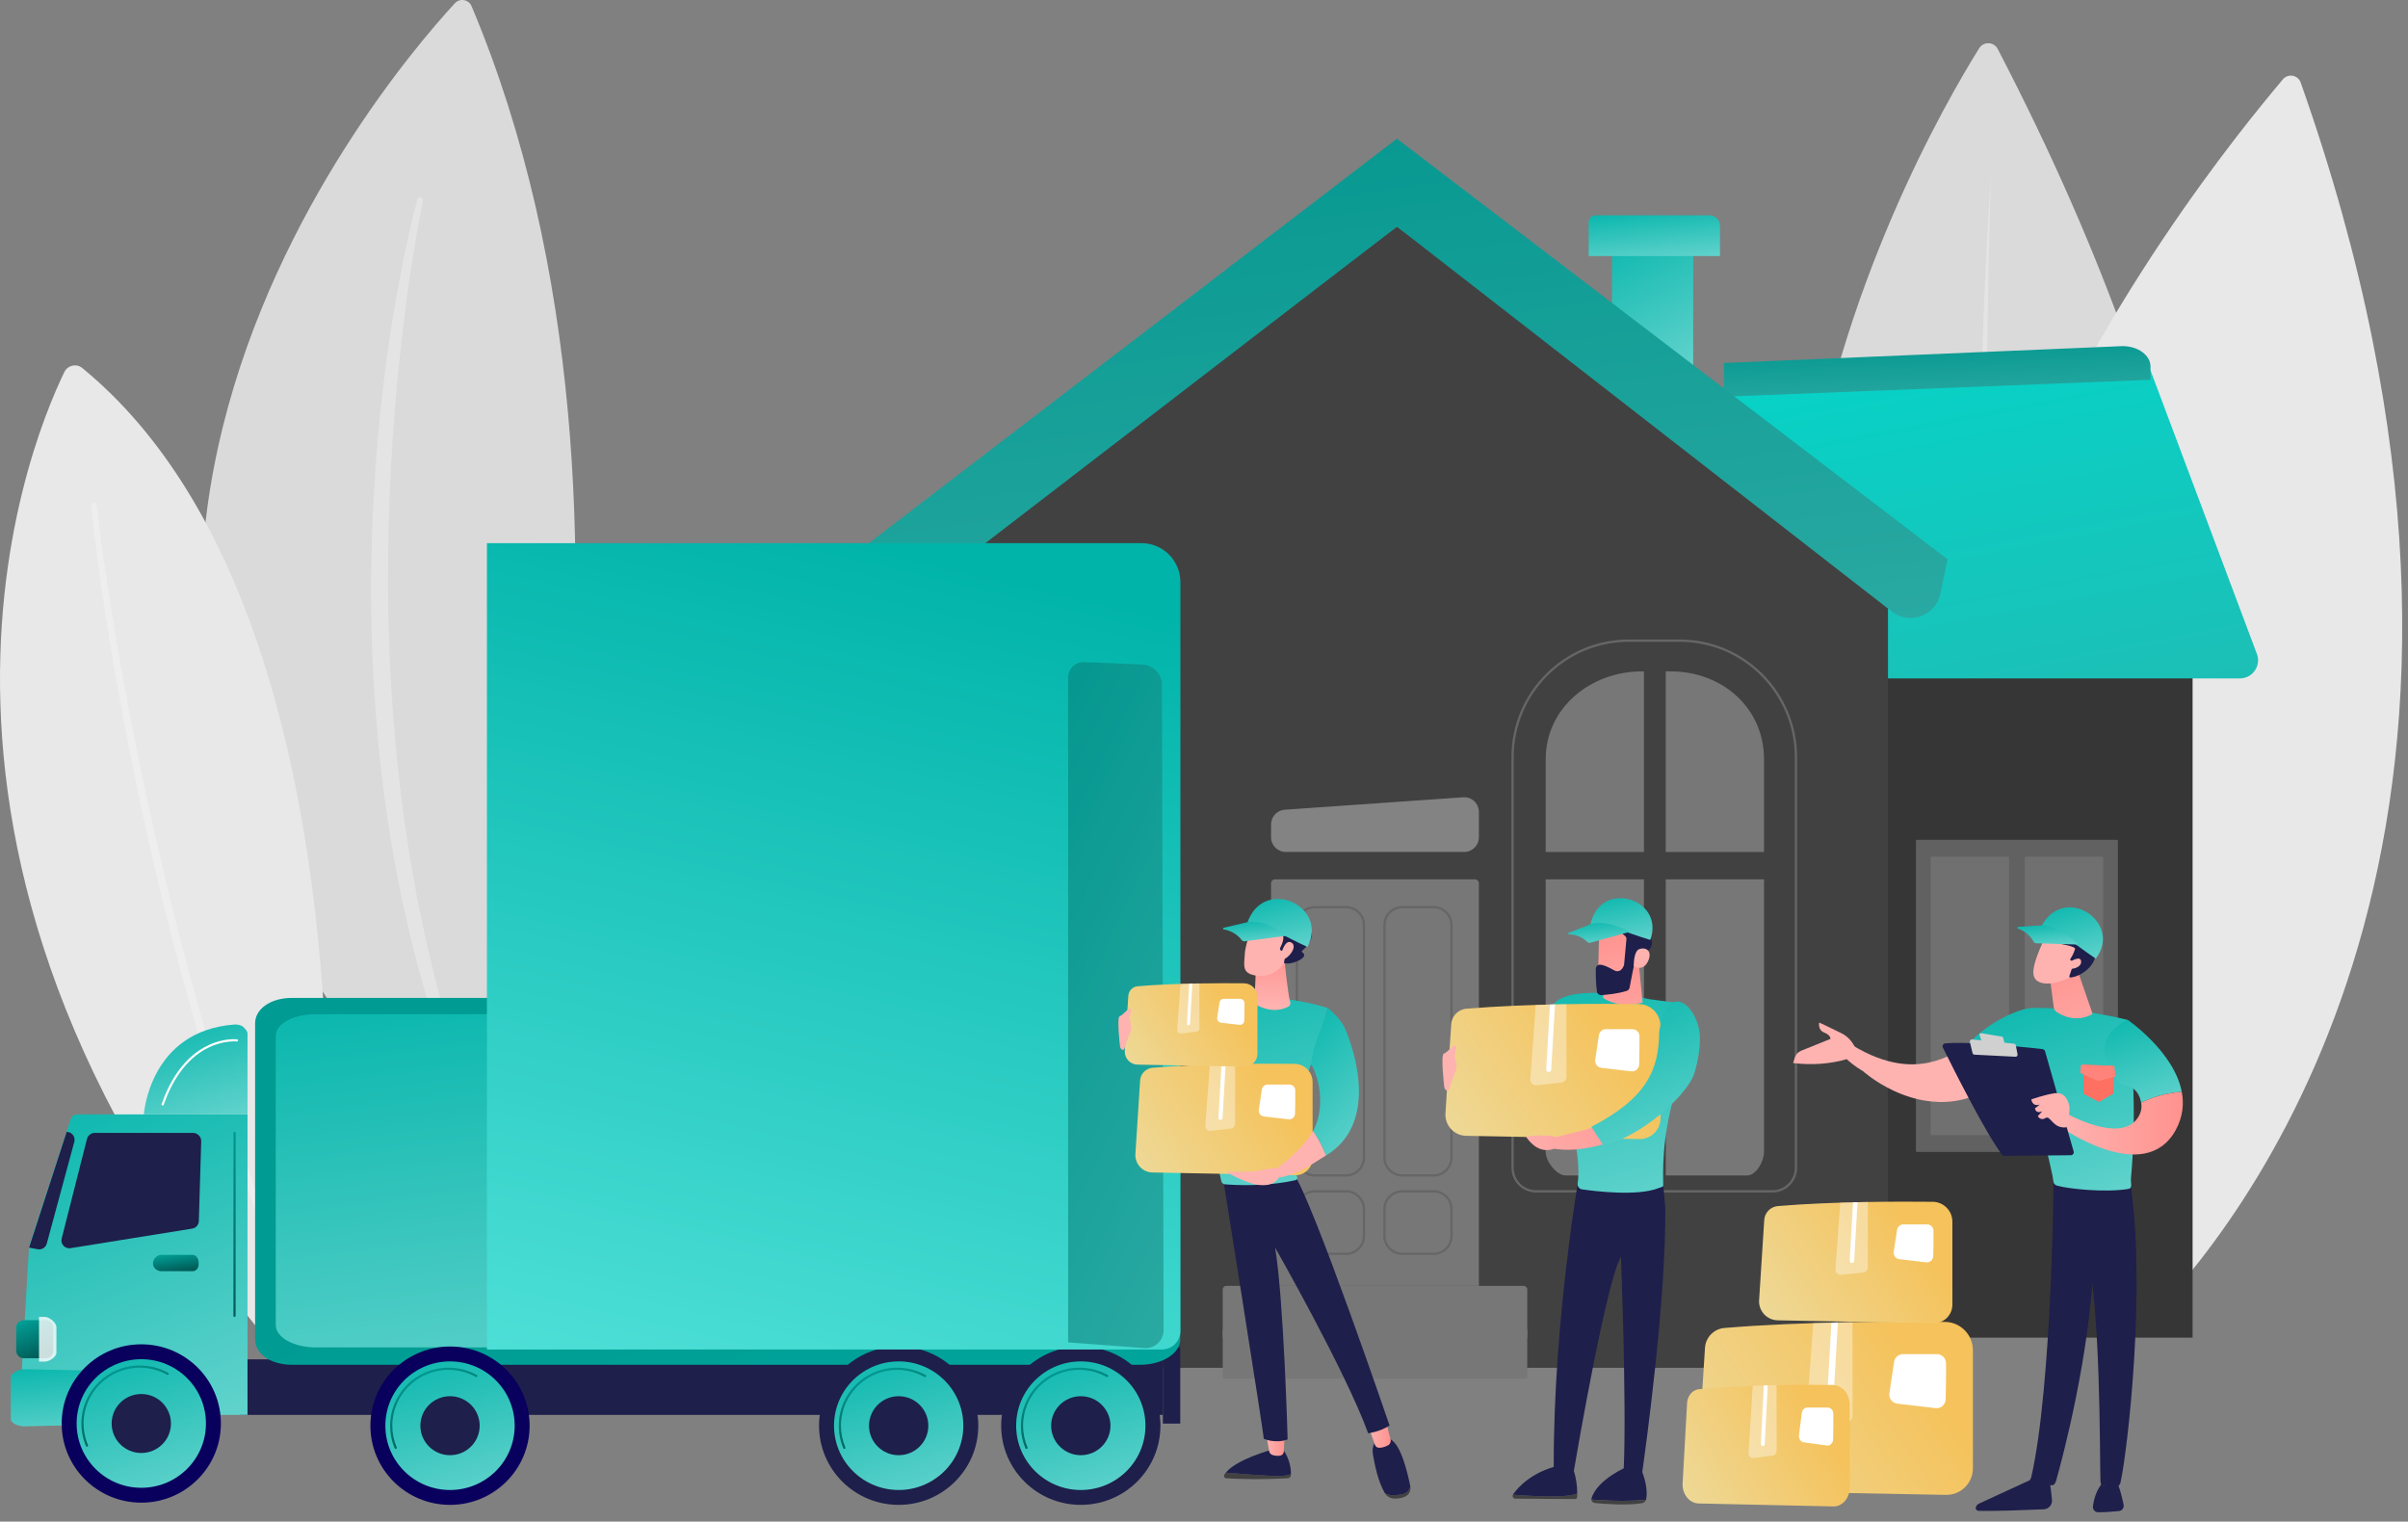 <svg width="201" height="127" viewBox="0 0 201 127" fill="none" xmlns="http://www.w3.org/2000/svg">
<rect x="0" y="0" width="201" height="127" fill="#808080" stroke="none"/>
<path d="M41.297 99.263C41.297 99.263 57.689 43.988 39.365 0.52C39.127 -0.047 38.386 -0.181 37.969 0.271C31.392 7.409 -8.176 54.259 41.297 99.263Z" fill="#DADADA"/>
<path opacity="0.28" d="M35.307 16.739C34.653 20.024 34.128 23.349 33.731 26.68C33.312 30.011 32.996 33.352 32.77 36.698C32.557 40.045 32.413 43.396 32.397 46.748C32.365 50.099 32.427 53.451 32.63 56.795C32.817 60.138 33.095 63.478 33.534 66.798C33.586 67.213 33.631 67.629 33.687 68.044L33.872 69.286C34 70.113 34.107 70.944 34.253 71.768L34.692 74.24L34.8 74.859L34.927 75.474L35.181 76.703C35.493 78.35 35.92 79.968 36.296 81.601C36.498 82.413 36.731 83.218 36.947 84.027L37.276 85.24C37.39 85.643 37.524 86.04 37.642 86.441L38.374 88.847L39.195 91.224L39.606 92.413L40.063 93.584L40.964 95.936L40.966 95.943C41.013 96.065 40.952 96.201 40.83 96.248C40.714 96.293 40.584 96.239 40.532 96.127C37.683 90.01 35.462 83.573 33.983 76.967L33.699 75.73L33.557 75.111L33.434 74.488L32.951 71.996C32.792 71.164 32.673 70.326 32.532 69.492L32.328 68.238C32.266 67.82 32.214 67.4 32.157 66.981C31.676 63.629 31.395 60.253 31.187 56.876C30.806 50.117 30.948 43.336 31.536 36.602C31.83 33.235 32.252 29.88 32.786 26.544C33.058 24.877 33.366 23.216 33.701 21.561C34.036 19.905 34.403 18.26 34.849 16.623C34.883 16.497 35.013 16.423 35.139 16.458C35.259 16.491 35.332 16.611 35.308 16.731L35.307 16.739Z" fill="white"/>
<path d="M26.336 116.477C26.336 116.477 34.261 53.176 6.867 30.716C6.38 30.317 5.65 30.48 5.375 31.046C2.173 37.631 -12.498 73.731 26.336 116.477Z" fill="#E8E8E8"/>
<path opacity="0.28" d="M8.063 42.134C8.416 45.203 8.877 48.268 9.368 51.324C9.62 52.851 9.873 54.378 10.143 55.902C10.427 57.424 10.692 58.949 10.993 60.467C11.3 61.984 11.596 63.504 11.913 65.019L12.905 69.555C13.613 72.568 14.318 75.582 15.108 78.575C15.846 81.582 16.724 84.55 17.549 87.534L18.907 91.973C19.136 92.712 19.355 93.454 19.593 94.191L20.331 96.391C20.827 97.856 21.308 99.328 21.817 100.789L23.419 105.145C23.688 105.871 23.943 106.601 24.221 107.323L25.086 109.477L26.816 113.784L26.818 113.791C26.865 113.907 26.809 114.039 26.693 114.086C26.578 114.133 26.447 114.078 26.399 113.963C24.003 108.244 21.691 102.48 19.777 96.577L19.029 94.374C18.789 93.636 18.567 92.893 18.335 92.153L16.958 87.709C16.121 84.722 15.231 81.749 14.48 78.738C12.918 72.734 11.569 66.675 10.413 60.579C10.117 59.057 9.858 57.527 9.578 56.002C9.314 54.473 9.067 52.942 8.819 51.411C8.358 48.342 7.933 45.271 7.612 42.178C7.599 42.054 7.689 41.942 7.814 41.929C7.937 41.916 8.048 42.005 8.062 42.129L8.063 42.134Z" fill="white"/>
<path d="M165.207 4.028C159.612 12.981 129.172 66.417 174.055 104.062C174.055 104.062 203.126 74.055 166.753 4.086C166.434 3.474 165.572 3.443 165.207 4.028Z" fill="#DADADA"/>
<path opacity="0.28" d="M166.192 14.633C166.162 15.489 166.139 16.345 166.117 17.2L166.047 19.768C166.007 21.479 165.97 23.191 165.944 24.903C165.88 28.326 165.84 31.749 165.817 35.172C165.779 42.018 165.814 48.864 165.992 55.706C166.068 59.127 166.202 62.547 166.363 65.964C166.513 69.383 166.746 72.796 167.004 76.207L167.216 78.764L167.461 81.318C167.481 81.531 167.499 81.744 167.522 81.957L167.593 82.594L167.733 83.869C167.782 84.294 167.825 84.72 167.877 85.144L168.04 86.417C168.148 87.265 168.246 88.115 168.378 88.96L168.565 90.23C168.627 90.653 168.686 91.077 168.763 91.498C168.909 92.34 169.048 93.185 169.201 94.026L169.695 96.546L169.108 94.046C168.929 93.208 168.768 92.367 168.597 91.527C168.508 91.108 168.438 90.685 168.363 90.263L168.141 88.997C167.986 88.154 167.864 87.306 167.732 86.46C167.228 83.069 166.817 79.664 166.511 76.25C166.423 75.397 166.358 74.543 166.285 73.689C166.216 72.835 166.143 71.981 166.088 71.126L165.912 68.561L165.763 65.995C165.708 65.14 165.677 64.284 165.635 63.428C165.596 62.572 165.555 61.716 165.526 60.859L165.432 58.291L165.358 55.722C165.281 52.296 165.229 48.87 165.225 45.443C165.228 42.017 165.25 38.591 165.324 35.165C165.46 28.315 165.729 21.467 166.192 14.633Z" fill="white"/>
<path d="M190.551 6.628C184.059 14.359 140.358 67.299 173.825 109.553C175.29 111.402 178.052 111.518 179.678 109.811C188.79 100.244 213.38 67.29 192.045 6.897C191.82 6.258 190.987 6.109 190.551 6.628Z" fill="#E8E8E8"/>
<path d="M183.019 54.598H153.516V111.645H183.019V54.598Z" fill="#363636"/>
<path d="M186.971 56.623H152.111L144.15 31.996L179.507 30.916L188.344 54.466C188.809 55.472 188.077 56.623 186.971 56.623Z" fill="url(#paint0_linear_2433_165684)"/>
<path d="M179.507 31.704L143.901 33.112V30.295L177.173 28.887C178.462 28.887 179.507 29.651 179.507 30.595V31.704Z" fill="url(#paint1_linear_2433_165684)"/>
<g opacity="0.89">
<path d="M176.681 96.15H160.03C159.973 96.15 159.926 96.104 159.926 96.046V70.196C159.926 70.139 159.973 70.092 160.03 70.092H176.681C176.738 70.092 176.785 70.139 176.785 70.196V96.046C176.785 96.104 176.738 96.15 176.681 96.15Z" fill="#666666"/>
<path d="M167.643 94.742H161.213C161.181 94.742 161.155 94.716 161.155 94.683V71.558C161.155 71.526 161.181 71.5 161.213 71.5H167.643C167.675 71.5 167.701 71.526 167.701 71.558V94.683C167.701 94.716 167.675 94.742 167.643 94.742Z" fill="#777777"/>
<path d="M175.498 94.742H169.068C169.036 94.742 169.01 94.716 169.01 94.683V71.558C169.01 71.526 169.036 71.5 169.068 71.5H175.498C175.53 71.5 175.556 71.526 175.556 71.558V94.683C175.556 94.716 175.53 94.742 175.498 94.742Z" fill="#777777"/>
</g>
<path d="M116.605 18.918C116.605 18.918 76.606 49.193 75.616 49.193V112.089C75.616 113.235 76.542 114.164 77.685 114.164H155.759C156.772 114.164 157.594 113.34 157.594 112.325V49.193L116.605 18.918Z" fill="#414141"/>
<path d="M127.481 111.647H102.063V107.62C102.063 107.456 102.195 107.324 102.358 107.324H127.186C127.349 107.324 127.481 107.456 127.481 107.62V111.647Z" fill="#777777"/>
<path d="M127.481 115.075H102.063V111.047C102.063 110.884 102.195 110.752 102.358 110.752H127.186C127.349 110.752 127.481 110.884 127.481 111.047V115.075Z" fill="#777777"/>
<path d="M123.446 107.324H106.098V73.724C106.098 73.541 106.246 73.393 106.429 73.393H123.115C123.298 73.393 123.446 73.541 123.446 73.724L123.446 107.324Z" fill="#777777"/>
<path opacity="0.35" d="M122.221 71.108H107.323C106.647 71.108 106.098 70.558 106.098 69.879V68.807C106.098 68.162 106.596 67.626 107.238 67.582L122.136 66.544C122.845 66.495 123.446 67.058 123.446 67.769V69.879C123.446 70.558 122.898 71.108 122.221 71.108Z" fill="white"/>
<path d="M137.223 56.035H137.058C132.773 56.035 129.022 59.077 129.022 63.372V71.109H137.223V56.035H137.223Z" fill="#777777"/>
<path d="M129.022 73.393V96.153C129.022 96.919 129.92 98.107 130.684 98.107H137.223V73.393H129.022Z" fill="#777777"/>
<path d="M139.462 56.035H139.045V71.109H147.246V63.372C147.246 59.077 143.746 56.035 139.462 56.035Z" fill="#777777"/>
<path d="M139.045 98.107H145.836C146.6 98.107 147.246 96.919 147.246 96.153V73.393H139.045V98.107Z" fill="#777777"/>
<path d="M112.363 98.203H109.745C108.872 98.203 108.162 97.491 108.162 96.615V77.209C108.162 76.333 108.872 75.621 109.745 75.621H112.363C113.236 75.621 113.947 76.333 113.947 77.209V96.615C113.947 97.491 113.236 98.203 112.363 98.203ZM109.745 75.812C108.977 75.812 108.352 76.439 108.352 77.209V96.616C108.352 97.386 108.977 98.013 109.745 98.013H112.363C113.132 98.013 113.757 97.386 113.757 96.616V77.209C113.757 76.439 113.132 75.812 112.363 75.812H109.745Z" fill="#666666"/>
<path d="M119.67 98.203H117.051C116.178 98.203 115.468 97.491 115.468 96.615V77.209C115.468 76.333 116.178 75.621 117.051 75.621H119.67C120.543 75.621 121.253 76.333 121.253 77.209V96.615C121.253 97.491 120.543 98.203 119.67 98.203ZM117.051 75.812C116.283 75.812 115.658 76.439 115.658 77.209V96.616C115.658 97.386 116.283 98.013 117.051 98.013H119.67C120.438 98.013 121.063 97.386 121.063 96.616V77.209C121.063 76.439 120.438 75.812 119.67 75.812H117.051Z" fill="#666666"/>
<path d="M112.363 104.745H109.745C108.872 104.745 108.162 104.033 108.162 103.157V100.925C108.162 100.05 108.872 99.338 109.745 99.338H112.363C113.236 99.338 113.947 100.05 113.947 100.925V103.157C113.947 104.033 113.236 104.745 112.363 104.745ZM109.745 99.528C108.977 99.528 108.352 100.155 108.352 100.925V103.157C108.352 103.928 108.977 104.554 109.745 104.554H112.363C113.132 104.554 113.757 103.928 113.757 103.157V100.925C113.757 100.155 113.132 99.528 112.363 99.528H109.745Z" fill="#666666"/>
<path d="M119.67 104.745H117.051C116.178 104.745 115.468 104.033 115.468 103.157V100.925C115.468 100.05 116.178 99.338 117.051 99.338H119.67C120.543 99.338 121.253 100.05 121.253 100.925V103.157C121.253 104.033 120.543 104.745 119.67 104.745ZM117.051 99.528C116.283 99.528 115.658 100.155 115.658 100.925V103.157C115.658 103.928 116.283 104.554 117.051 104.554H119.67C120.438 104.554 121.063 103.928 121.063 103.157V100.925C121.063 100.155 120.438 99.528 119.67 99.528H117.051Z" fill="#666666"/>
<path d="M147.955 99.529H128.215C127.083 99.529 126.162 98.605 126.162 97.47V63.203C126.162 57.784 130.559 53.375 135.964 53.375H140.206C145.611 53.375 150.008 57.784 150.008 63.203V97.47C150.008 98.605 149.087 99.529 147.955 99.529ZM135.964 53.566C130.664 53.566 126.352 57.889 126.352 63.203V97.47C126.352 98.5 127.188 99.338 128.215 99.338H147.955C148.982 99.338 149.818 98.5 149.818 97.47V63.203C149.818 57.889 145.506 53.566 140.206 53.566H135.964Z" fill="#666666"/>
<path d="M141.334 19.58H134.553V30.65H141.334V19.58Z" fill="url(#paint2_linear_2433_165684)"/>
<path d="M143.569 21.372H132.609V18.541C132.609 18.227 132.863 17.973 133.176 17.973H142.707C143.183 17.973 143.569 18.36 143.569 18.837V21.372Z" fill="url(#paint3_linear_2433_165684)"/>
<path d="M73.103 52.367L116.605 18.918L157.898 51.032C159.399 52.199 161.601 51.381 161.981 49.516L162.56 46.675L116.605 11.576L72.122 45.642C71.325 46.251 71.036 47.321 71.417 48.251L73.103 52.367Z" fill="url(#paint4_linear_2433_165684)"/>
<path d="M162.43 124.768C163.667 124.792 164.682 123.793 164.682 122.553V112.694C164.682 111.399 163.644 110.345 162.352 110.331C158.475 110.289 150.478 110.287 143.936 110.839C143.043 110.915 142.348 111.648 142.316 112.546L141.704 122.078C141.659 123.338 142.653 124.391 143.911 124.415L162.43 124.768Z" fill="url(#paint5_linear_2433_165684)"/>
<path d="M162.436 113.762C162.453 114.601 162.428 115.932 162.408 116.792C162.397 117.239 162.005 117.58 161.562 117.528L158.371 117.153C157.946 117.103 157.647 116.71 157.71 116.286L158.102 113.667C158.158 113.295 158.476 113.02 158.851 113.02H161.679C162.091 113.02 162.428 113.349 162.436 113.762Z" fill="white"/>
<path opacity="0.37" d="M154.098 118.726L151.436 119.014C151.064 119.054 150.746 118.746 150.774 118.371L151.356 110.433C152.471 110.397 153.572 110.372 154.634 110.354V118.127C154.634 118.435 154.403 118.693 154.098 118.726Z" fill="white"/>
<path d="M153.007 117.349C152.999 117.492 152.881 117.602 152.74 117.602C152.735 117.602 152.73 117.601 152.724 117.601C152.577 117.593 152.464 117.466 152.473 117.318L152.874 110.389C153.054 110.385 153.232 110.381 153.411 110.377L153.007 117.349Z" fill="white"/>
<path d="M162.969 108.89V101.966C162.969 101.057 162.24 100.317 161.333 100.307C158.61 100.277 152.995 100.275 148.4 100.664C147.773 100.717 147.285 101.232 147.262 101.862L146.833 108.556C146.801 109.441 147.499 110.181 148.383 110.198L161.388 110.445C162.256 110.462 162.969 109.761 162.969 108.89Z" fill="url(#paint6_linear_2433_165684)"/>
<path d="M161.392 102.715C161.404 103.304 161.387 104.239 161.372 104.843C161.365 105.157 161.09 105.396 160.778 105.36L158.538 105.096C158.239 105.061 158.029 104.785 158.073 104.487L158.348 102.648C158.387 102.387 158.611 102.193 158.875 102.193H160.86C161.15 102.193 161.387 102.425 161.392 102.715Z" fill="white"/>
<path opacity="0.37" d="M155.536 106.202L153.667 106.404C153.406 106.432 153.182 106.216 153.202 105.953L153.61 100.378C154.394 100.353 155.167 100.335 155.913 100.322V105.782C155.913 105.997 155.75 106.179 155.536 106.202Z" fill="white"/>
<path d="M154.771 105.236C154.765 105.336 154.682 105.414 154.583 105.414C154.579 105.414 154.576 105.413 154.572 105.413C154.468 105.407 154.389 105.318 154.395 105.214L154.677 100.349C154.804 100.345 154.929 100.343 155.054 100.34L154.771 105.236Z" fill="white"/>
<path d="M154.395 124.177V117.253C154.395 116.344 153.765 115.604 152.981 115.594C150.628 115.564 145.774 115.562 141.803 115.951C141.262 116.004 140.84 116.519 140.82 117.149L140.449 123.843C140.422 124.728 141.025 125.468 141.789 125.485L153.028 125.733C153.779 125.749 154.395 125.048 154.395 124.177Z" fill="url(#paint7_linear_2433_165684)"/>
<path d="M153.032 118.002C153.042 118.591 153.027 119.526 153.014 120.13C153.008 120.444 152.77 120.683 152.501 120.647L150.565 120.383C150.307 120.348 150.125 120.072 150.163 119.775L150.401 117.935C150.435 117.674 150.628 117.48 150.856 117.48H152.572C152.822 117.48 153.027 117.712 153.032 118.002Z" fill="white"/>
<path opacity="0.37" d="M147.971 121.489L146.356 121.691C146.129 121.719 145.937 121.503 145.953 121.24L146.306 115.665C146.984 115.64 147.652 115.622 148.296 115.609V121.069C148.296 121.285 148.156 121.466 147.971 121.489Z" fill="white"/>
<path d="M147.309 120.523C147.304 120.623 147.232 120.701 147.147 120.701C147.144 120.701 147.14 120.701 147.137 120.7C147.048 120.694 146.979 120.605 146.984 120.501L147.228 115.636C147.337 115.633 147.446 115.63 147.554 115.627L147.309 120.523Z" fill="white"/>
<path d="M132.831 125.16C132.83 125.133 132.832 125.105 132.84 125.077C133.321 123.436 135.886 122.393 135.886 122.393L136.914 122.447C137.54 123.883 137.486 124.769 137.401 125.164C137.398 125.175 137.394 125.185 137.391 125.196C136.546 125.264 134.804 125.319 132.831 125.16Z" fill="#1E1F4B"/>
<path d="M137.391 125.196C137.349 125.328 137.228 125.431 137.072 125.459C135.872 125.671 133.954 125.527 133.149 125.452C132.971 125.435 132.838 125.307 132.831 125.16C134.804 125.319 136.546 125.264 137.391 125.196Z" fill="#414141"/>
<path d="M130.026 124.888C130.938 124.862 131.41 124.754 131.654 124.654C131.655 124.745 131.654 124.838 131.651 124.934C131.648 125.036 131.572 125.118 131.479 125.117L126.471 125.085C126.312 125.084 126.218 124.898 126.287 124.751C126.944 124.805 128.616 124.927 130.026 124.888Z" fill="#414141"/>
<path d="M126.287 124.751C126.293 124.738 126.299 124.725 126.307 124.713C126.749 124.094 127.876 122.86 130.102 122.325L131.17 122.291C131.17 122.291 131.645 123.12 131.654 124.654C131.41 124.754 130.938 124.862 130.026 124.888C128.616 124.927 126.944 124.806 126.287 124.751Z" fill="#1E1F4B"/>
<path d="M131.9 97.53C131.9 97.53 129.648 110.127 129.694 122.476C129.695 122.701 131.332 122.999 131.367 122.791C131.729 120.668 134.122 106.847 135.303 104.905C135.303 104.905 135.783 117.138 135.534 122.665C135.528 122.803 137.059 123.021 137.082 122.862C137.339 121.065 139.07 108.564 139.007 100.859C139.004 100.425 138.602 96.805 138.602 96.805C136.058 97.247 134.12 98.019 131.9 97.53Z" fill="#1E1F4B"/>
<path d="M140.07 90.294C141.555 87.012 141.713 84.706 140.07 83.726C139.972 83.701 139.872 83.681 139.771 83.668C139.248 83.602 138.524 83.51 137.69 83.399C137.69 83.399 137.688 83.399 137.683 83.398C137.562 83.371 135.895 83.014 134.084 82.901C132.344 82.792 130.473 82.91 129.718 83.765C129.718 83.765 129.2 85.058 128.227 86.338C126.828 88.178 126.142 90.229 125.415 89.829C125.217 89.72 125.07 88.988 124.918 88.657C124.389 88.72 123.336 88.88 122.516 89.758C123.122 93.066 125.131 94.433 130.056 90.371C130.992 93.023 132.022 96.374 131.687 98.805C131.659 99.012 131.827 99.234 132.034 99.265C133.155 99.432 136.715 99.859 138.451 99.161C138.553 99.121 138.834 99.067 138.834 98.956C138.83 98.153 138.628 94.959 139.949 90.767C139.997 90.612 140.038 90.454 140.07 90.294Z" fill="url(#paint8_linear_2433_165684)"/>
<path d="M136.776 80.249L137.111 83.678C137.111 83.678 135.187 84.259 133.787 83.269L134.771 80.152L136.776 80.249Z" fill="url(#paint9_linear_2433_165684)"/>
<path d="M133.51 77.326C133.487 77.386 133.39 81.6 133.39 81.6L135.792 81.604L136.475 77.623C136.475 77.623 133.892 76.33 133.51 77.326Z" fill="url(#paint10_linear_2433_165684)"/>
<path d="M135.652 78.121C135.73 78.195 135.77 78.299 135.76 78.406L135.567 80.499C135.564 80.531 135.557 80.562 135.545 80.592C135.481 80.755 135.236 81.26 134.725 80.98C134.289 80.741 133.885 80.528 133.558 80.518C133.366 80.512 133.208 80.666 133.205 80.858C133.197 81.254 133.198 82.052 133.298 82.761C133.323 82.939 133.482 83.066 133.66 83.055C134.132 83.025 135.051 82.939 135.789 82.701C135.91 82.662 136 82.56 136.023 82.434C136.125 81.882 136.416 80.334 136.565 79.91C136.704 79.516 137.243 79.379 137.495 79.337C137.591 79.32 137.675 79.266 137.728 79.184C137.887 78.94 138.117 78.414 137.485 78.015C137.328 77.916 137.282 77.704 137.378 77.545C137.549 77.258 137.673 76.817 137.173 76.439C136.666 76.057 136.176 76.237 135.875 76.43C135.742 76.515 135.563 76.51 135.446 76.404C135.394 76.357 135.322 76.33 135.225 76.355C134.73 76.48 134.816 75.788 134.562 75.572C134.206 75.269 133.82 75.71 133.677 76.035C133.597 76.215 133.54 76.406 133.453 76.582C133.316 76.859 133.103 77.098 132.843 77.264C132.803 77.29 132.76 77.316 132.738 77.358C132.708 77.418 132.73 77.494 132.775 77.544C132.82 77.594 132.883 77.624 132.945 77.65C133.453 77.867 133.98 77.889 134.51 77.712C134.971 77.558 135.437 77.919 135.652 78.121Z" fill="#1E1F4B"/>
<path d="M136.377 80.649C136.377 80.649 136.334 79.406 136.832 79.216C137.33 79.025 137.936 79.322 137.601 80.145C137.183 81.169 136.377 80.649 136.377 80.649Z" fill="url(#paint11_linear_2433_165684)"/>
<path d="M132.743 77.234C133.485 73.325 139.023 74.958 137.752 78.45C135.834 77.881 133.551 76.859 132.743 77.234Z" fill="url(#paint12_linear_2433_165684)"/>
<path d="M135.952 77.801L132.735 78.687C132.654 78.709 132.566 78.687 132.505 78.628C132.061 78.2 131.542 77.999 130.964 77.98C130.891 77.977 130.874 77.875 130.943 77.849L132.855 77.112C132.858 77.112 132.86 77.111 132.862 77.11C133.859 76.885 134.901 77.206 135.96 77.721C135.995 77.739 135.99 77.791 135.952 77.801Z" fill="url(#paint13_linear_2433_165684)"/>
<path d="M136.843 95.075C137.809 95.093 138.602 94.313 138.602 93.344V85.642C138.602 84.631 137.791 83.807 136.782 83.796C133.753 83.763 127.506 83.761 122.395 84.193C121.697 84.252 121.155 84.826 121.13 85.527L120.652 92.973C120.616 93.958 121.393 94.781 122.376 94.799L136.843 95.075Z" fill="url(#paint14_linear_2433_165684)"/>
<path d="M136.848 86.477C136.861 87.132 136.841 88.172 136.825 88.844C136.817 89.193 136.511 89.459 136.165 89.419L133.672 89.126C133.34 89.087 133.106 88.78 133.156 88.448L133.462 86.402C133.505 86.111 133.754 85.897 134.047 85.897H136.256C136.578 85.897 136.841 86.154 136.848 86.477Z" fill="white"/>
<path opacity="0.37" d="M130.334 90.355L128.255 90.58C127.964 90.611 127.715 90.371 127.737 90.078L128.191 83.877C129.063 83.849 129.923 83.829 130.752 83.814V89.888C130.752 90.128 130.572 90.329 130.334 90.355Z" fill="white"/>
<path d="M129.481 89.278C129.475 89.39 129.383 89.476 129.273 89.476C129.269 89.476 129.265 89.476 129.26 89.476C129.145 89.469 129.057 89.37 129.064 89.254L129.377 83.842C129.518 83.838 129.657 83.835 129.797 83.832L129.481 89.278Z" fill="white"/>
<path d="M129.747 95.876C129.372 95.353 129.653 95.004 129.653 95.004C131.545 94.326 134.257 94.38 136.313 91.793C137.148 92.237 136.473 92.501 137.388 93.835C133.083 96.613 129.747 95.876 129.747 95.876Z" fill="url(#paint15_linear_2433_165684)"/>
<path d="M138.494 86.152C138.467 89.263 137.49 91.633 132.836 94.047L133.787 95.525C136.053 95.314 140.04 92.282 141.244 90.031C141.541 89.475 141.951 87.728 141.891 86.497C141.769 83.964 139.166 81.651 138.494 86.152Z" fill="url(#paint16_linear_2433_165684)"/>
<path d="M129.788 95.862C128.652 96.283 127.872 95.599 127.366 94.86C128.428 94.738 129.095 94.723 129.969 94.899L129.788 95.862Z" fill="url(#paint17_linear_2433_165684)"/>
<path d="M120.526 87.938C120.815 87.867 121.464 86.987 121.533 87.309C121.602 87.63 121.406 88.038 121.435 88.174C121.464 88.311 121.682 89.077 121.509 89.398C121.384 89.63 121.139 90.359 121.012 90.747C120.97 90.876 120.936 91.046 120.802 91.031C120.667 91.016 120.563 90.835 120.551 90.7C120.546 90.646 120.238 88.009 120.526 87.938Z" fill="url(#paint18_linear_2433_165684)"/>
<path d="M97.067 113.457H20.025V118.092H97.067V113.457Z" fill="#1E1F4B"/>
<path d="M98.517 112.457H97.067V118.818H98.517V112.457Z" fill="#1E1F4B"/>
<path d="M21.294 85.409C21.294 84.25 22.52 83.287 24.399 83.287H95.154C97.032 83.287 98.516 84.25 98.516 85.409V111.788C98.516 112.948 97.032 113.911 95.154 113.911H24.399C22.52 113.911 21.294 112.948 21.294 111.788V85.409Z" fill="url(#paint19_linear_2433_165684)"/>
<path d="M23.017 86.473C23.017 85.412 24.558 84.65 26.329 84.65H93.077C94.849 84.65 96.341 85.412 96.341 86.473V110.585C96.341 111.646 94.849 112.458 93.077 112.458H26.329C24.558 112.458 23.017 111.646 23.017 110.585V86.473Z" fill="url(#paint20_linear_2433_165684)"/>
<path d="M2.425 103.988L5.914 93.364C6.002 93.095 6.254 93.012 6.538 93.012C8.973 93.012 19.935 93.012 20.66 93.012V118.093H1.599L2.425 103.988Z" fill="url(#paint21_linear_2433_165684)"/>
<path d="M1.319 114.468C1.507 114.345 1.822 114.279 2.084 114.283L16.742 114.563L16.829 118.693L2.063 119.05C1.528 119.05 0.901 118.793 0.901 118.433V114.935C0.901 114.759 1.131 114.59 1.319 114.468Z" fill="url(#paint22_linear_2433_165684)"/>
<path d="M5.148 103.376L7.257 95.07C7.331 94.781 7.593 94.557 7.892 94.557H16.14C16.317 94.557 16.486 94.65 16.61 94.776C16.733 94.903 16.8 95.085 16.795 95.261L16.597 101.917C16.588 102.23 16.357 102.494 16.046 102.544L5.888 104.177C5.67 104.212 5.45 104.137 5.301 103.975C5.151 103.813 5.094 103.588 5.148 103.376Z" fill="#1E1F4B"/>
<path d="M5.57 94.465L5.677 94.483C5.86 94.513 6.021 94.618 6.121 94.773C6.221 94.927 6.251 95.117 6.203 95.295L3.905 103.795C3.816 104.123 3.487 104.329 3.151 104.266L2.425 104.131L5.57 94.465Z" fill="#1E1F4B"/>
<path d="M16.581 105.393C16.581 105.066 16.395 104.734 16.066 104.734H13.451C13.122 104.734 12.775 105.066 12.775 105.393V105.5C12.775 105.826 13.122 106.097 13.451 106.097H16.066C16.395 106.097 16.581 105.826 16.581 105.5V105.393Z" fill="url(#paint23_linear_2433_165684)"/>
<path d="M19.584 85.51C19.804 85.494 20.133 85.557 20.294 85.706C20.456 85.855 20.66 86.051 20.66 86.27V93.011H12.009C12.009 93.011 12.469 86.026 19.584 85.51Z" fill="url(#paint24_linear_2433_165684)"/>
<path d="M11.794 125.418C15.464 125.418 18.439 122.459 18.439 118.81C18.439 115.16 15.464 112.201 11.794 112.201C8.123 112.201 5.148 115.16 5.148 118.81C5.148 122.459 8.123 125.418 11.794 125.418Z" fill="url(#paint25_linear_2433_165684)"/>
<path d="M11.794 124.177C14.774 124.177 17.191 121.774 17.191 118.81C17.191 115.846 14.774 113.443 11.794 113.443C8.813 113.443 6.397 115.846 6.397 118.81C6.397 121.774 8.813 124.177 11.794 124.177Z" fill="url(#paint26_linear_2433_165684)"/>
<path d="M7.26 120.75C7.225 120.75 7.192 120.729 7.177 120.695C6.923 120.097 6.794 119.463 6.794 118.809C6.794 116.139 8.978 113.967 11.663 113.967C12.496 113.967 13.318 114.18 14.04 114.582C14.084 114.606 14.099 114.662 14.075 114.705C14.051 114.749 13.996 114.765 13.952 114.741C13.257 114.353 12.465 114.149 11.663 114.149C9.078 114.149 6.976 116.239 6.976 118.809C6.976 119.439 7.099 120.049 7.344 120.623C7.363 120.67 7.342 120.723 7.296 120.743C7.284 120.747 7.272 120.75 7.26 120.75Z" fill="url(#paint27_linear_2433_165684)"/>
<path d="M11.794 121.272C13.161 121.272 14.269 120.17 14.269 118.811C14.269 117.452 13.161 116.35 11.794 116.35C10.427 116.35 9.319 117.452 9.319 118.811C9.319 120.17 10.427 121.272 11.794 121.272Z" fill="#1E1F4B"/>
<path d="M75.014 125.602C78.684 125.602 81.659 122.643 81.659 118.993C81.659 115.344 78.684 112.385 75.014 112.385C71.344 112.385 68.368 115.344 68.368 118.993C68.368 122.643 71.344 125.602 75.014 125.602Z" fill="#1E1F4B"/>
<path d="M75.014 124.361C77.995 124.361 80.411 121.958 80.411 118.994C80.411 116.03 77.995 113.627 75.014 113.627C72.033 113.627 69.617 116.03 69.617 118.994C69.617 121.958 72.033 124.361 75.014 124.361Z" fill="url(#paint28_linear_2433_165684)"/>
<path d="M70.481 120.933C70.445 120.933 70.412 120.913 70.397 120.878C70.143 120.281 70.014 119.647 70.014 118.993C70.014 116.323 72.199 114.15 74.883 114.15C75.716 114.15 76.538 114.363 77.26 114.765C77.304 114.79 77.32 114.845 77.295 114.889C77.271 114.933 77.216 114.949 77.172 114.924C76.477 114.537 75.685 114.332 74.883 114.332C72.299 114.332 70.196 116.423 70.196 118.993C70.196 119.622 70.32 120.233 70.564 120.807C70.584 120.853 70.562 120.907 70.516 120.926C70.505 120.931 70.493 120.933 70.481 120.933Z" fill="url(#paint29_linear_2433_165684)"/>
<path d="M75.014 121.456C76.381 121.456 77.489 120.354 77.489 118.995C77.489 117.635 76.381 116.533 75.014 116.533C73.647 116.533 72.539 117.635 72.539 118.995C72.539 120.354 73.647 121.456 75.014 121.456Z" fill="#1E1F4B"/>
<path d="M37.564 125.602C41.234 125.602 44.209 122.643 44.209 118.993C44.209 115.344 41.234 112.385 37.564 112.385C33.893 112.385 30.918 115.344 30.918 118.993C30.918 122.643 33.893 125.602 37.564 125.602Z" fill="url(#paint30_linear_2433_165684)"/>
<path d="M37.564 124.361C40.544 124.361 42.961 121.958 42.961 118.994C42.961 116.03 40.544 113.627 37.564 113.627C34.583 113.627 32.167 116.03 32.167 118.994C32.167 121.958 34.583 124.361 37.564 124.361Z" fill="url(#paint31_linear_2433_165684)"/>
<path d="M33.031 120.933C32.995 120.933 32.962 120.913 32.947 120.878C32.693 120.281 32.565 119.647 32.565 118.993C32.565 116.323 34.749 114.15 37.434 114.15C38.266 114.15 39.088 114.363 39.81 114.765C39.854 114.79 39.87 114.845 39.845 114.889C39.821 114.933 39.766 114.949 39.722 114.924C39.027 114.537 38.236 114.332 37.434 114.332C34.849 114.332 32.746 116.423 32.746 118.993C32.746 119.622 32.87 120.233 33.114 120.807C33.134 120.853 33.112 120.907 33.066 120.926C33.055 120.931 33.043 120.933 33.031 120.933Z" fill="url(#paint32_linear_2433_165684)"/>
<path d="M37.564 121.456C38.931 121.456 40.039 120.354 40.039 118.995C40.039 117.635 38.931 116.533 37.564 116.533C36.197 116.533 35.089 117.635 35.089 118.995C35.089 120.354 36.197 121.456 37.564 121.456Z" fill="#1E1F4B"/>
<path d="M90.216 125.602C93.886 125.602 96.862 122.643 96.862 118.993C96.862 115.344 93.886 112.385 90.216 112.385C86.546 112.385 83.571 115.344 83.571 118.993C83.571 122.643 86.546 125.602 90.216 125.602Z" fill="#1E1F4B"/>
<path d="M90.216 124.361C93.197 124.361 95.613 121.958 95.613 118.994C95.613 116.03 93.197 113.627 90.216 113.627C87.236 113.627 84.82 116.03 84.82 118.994C84.82 121.958 87.236 124.361 90.216 124.361Z" fill="url(#paint33_linear_2433_165684)"/>
<path d="M85.684 120.933C85.648 120.933 85.615 120.913 85.6 120.878C85.346 120.281 85.217 119.647 85.217 118.993C85.217 116.323 87.401 114.15 90.086 114.15C90.919 114.15 91.741 114.363 92.463 114.765C92.507 114.79 92.522 114.845 92.498 114.889C92.474 114.933 92.419 114.949 92.375 114.924C91.68 114.537 90.888 114.332 90.086 114.332C87.501 114.332 85.398 116.423 85.398 118.993C85.398 119.622 85.522 120.233 85.767 120.807C85.786 120.853 85.765 120.907 85.719 120.926C85.707 120.931 85.695 120.933 85.684 120.933Z" fill="url(#paint34_linear_2433_165684)"/>
<path d="M90.216 121.456C91.583 121.456 92.691 120.354 92.691 118.995C92.691 117.635 91.583 116.533 90.216 116.533C88.849 116.533 87.741 117.635 87.741 118.995C87.741 120.354 88.849 121.456 90.216 121.456Z" fill="#1E1F4B"/>
<path d="M4.436 110.784C4.436 110.424 4.173 110.186 3.811 110.186H2.01C1.648 110.186 1.354 110.424 1.354 110.784V112.747C1.354 113.108 1.648 113.366 2.01 113.366H3.811C4.173 113.366 4.436 113.108 4.436 112.747V110.784Z" fill="url(#paint35_linear_2433_165684)"/>
<path opacity="0.8" d="M3.258 109.914V113.64H3.752C4.114 113.64 4.708 113.261 4.708 112.901V110.755C4.708 110.395 4.114 109.914 3.752 109.914H3.258Z" fill="white"/>
<path d="M19.572 109.913C19.522 109.913 19.482 109.873 19.482 109.822V94.556C19.482 94.505 19.522 94.465 19.572 94.465C19.622 94.465 19.663 94.505 19.663 94.556V109.822C19.663 109.873 19.622 109.913 19.572 109.913Z" fill="url(#paint36_linear_2433_165684)"/>
<path d="M13.579 92.268C13.569 92.268 13.559 92.266 13.549 92.263C13.502 92.246 13.477 92.194 13.493 92.147C14.076 90.467 15.227 88.252 17.398 87.237C18.703 86.627 19.742 86.741 19.786 86.746C19.836 86.752 19.871 86.797 19.866 86.847C19.86 86.897 19.815 86.933 19.765 86.927C19.755 86.925 18.724 86.814 17.465 87.406C15.357 88.397 14.235 90.563 13.665 92.207C13.652 92.244 13.617 92.268 13.579 92.268Z" fill="white"/>
<path d="M96.993 112.633H40.645V45.334H95.282C97.076 45.334 98.531 46.792 98.531 48.591V111.091C98.53 111.942 97.842 112.633 96.993 112.633Z" fill="url(#paint37_linear_2433_165684)"/>
<path d="M89.159 112.04V56.545C89.159 55.816 89.763 55.234 90.489 55.261L95.354 55.463C96.267 55.501 96.988 56.253 96.991 57.169L97.128 111.037C97.119 111.902 96.384 112.579 95.524 112.515L89.159 112.04Z" fill="url(#paint38_linear_2433_165684)"/>
<path d="M153.379 86.567L154.589 87.22C156.041 88.106 157.339 88.574 158.508 88.75C162.157 89.299 164.535 86.99 166.308 85.59C168.647 83.741 170.468 84.641 170.468 84.641L167.973 89.415C164.246 92.938 160.426 92.156 158.017 91.014C156.484 90.288 155.522 89.415 155.522 89.415C152.781 87.777 153.379 86.567 153.379 86.567Z" fill="url(#paint39_linear_2433_165684)"/>
<path d="M149.814 88.276C149.892 88.015 150.084 87.805 150.336 87.703L152.792 86.713C152.792 86.713 152.829 86.397 152.273 86.183C151.717 85.968 151.847 85.344 151.847 85.344C151.847 85.344 152.607 85.691 153.719 86.242C154.354 86.557 154.711 87.114 154.901 87.532L154.268 88.366C152.755 88.822 151.223 88.909 149.678 88.728L149.814 88.276Z" fill="url(#paint40_linear_2433_165684)"/>
<path d="M171.005 123.078C171.005 123.078 171.191 124.139 171.283 125.19C171.319 125.6 171.003 125.956 170.593 125.974C169.198 126.032 166.213 126.145 165.143 126.097C164.982 126.09 164.876 125.925 164.936 125.775C164.986 125.649 165.082 125.547 165.205 125.491L170.134 123.219L171.005 123.078Z" fill="#1E1F4B"/>
<path d="M171.158 122.454L171.008 123.723C171.008 123.723 170.144 124.126 169.554 123.672L169.912 122.258L171.158 122.454Z" fill="url(#paint41_linear_2433_165684)"/>
<path d="M171.399 97.756C171.464 98.1 171.282 115.756 169.554 123.287C169.526 123.41 169.347 123.651 169.409 123.757C169.559 124.014 170.663 123.942 171.286 123.963C171.479 123.97 171.582 123.743 171.637 123.551C172.131 121.803 174.498 113.049 174.806 104.686C175.151 95.342 174.806 104.368 174.806 104.368L174.96 98.448L171.399 97.756Z" fill="#1E1F4B"/>
<path d="M176.675 123.631C176.675 123.631 176.973 124.167 177.261 125.59C177.313 125.847 177.134 126.093 176.873 126.119C176.413 126.164 175.704 126.222 175.136 126.219C174.874 126.217 174.669 125.988 174.701 125.727C174.764 125.208 174.96 124.355 175.565 123.691L176.675 123.631Z" fill="#1E1F4B"/>
<path d="M176.937 121.998L176.586 123.918C176.586 123.918 176.239 124.176 175.552 123.989L175.72 121.924L176.937 121.998Z" fill="url(#paint42_linear_2433_165684)"/>
<path d="M177.78 98.445C179.193 107.371 177.578 121.192 176.998 123.763C176.962 123.92 176.841 124.041 176.689 124.067C176.43 124.112 176.003 124.149 175.583 124.021C175.438 123.977 175.337 123.84 175.331 123.683C175.253 121.604 175.393 108.844 174.076 103.801C174.009 103.546 173.86 103.323 173.654 103.169L171.487 101.398L171.446 97.58L177.78 98.445Z" fill="#1E1F4B"/>
<path d="M169.682 84.124C173.407 84.062 177.517 85.104 177.517 85.104C178.432 90.459 178.065 96.392 177.874 98.347C177.835 98.747 178.049 99.171 177.652 99.235C175.703 99.551 172.64 99.23 171.688 98.953C171.34 98.851 171.399 98.48 171.325 98.124C170.686 95.051 168.859 88.273 168.859 88.273C167.973 89.415 166.723 91.014 164.875 91.44C165.817 90.345 164.01 88.05 164.203 87.227C165.874 85.345 168.533 84.143 169.682 84.124Z" fill="url(#paint43_linear_2433_165684)"/>
<path d="M173.455 81.092L174.64 84.528C174.66 84.585 174.637 84.648 174.584 84.677C174.261 84.856 173.097 85.374 171.694 84.483C171.548 84.39 171.449 84.238 171.427 84.066L171.043 81.092H173.455V81.092Z" fill="url(#paint44_linear_2433_165684)"/>
<path d="M170.876 77.91C170.876 77.91 169.575 80.366 169.742 81.359C169.909 82.351 171.521 82.28 172.93 81.474L173.914 78.822L170.876 77.91Z" fill="url(#paint45_linear_2433_165684)"/>
<path d="M172.868 80.171C172.81 80.146 172.789 80.075 172.824 80.023C172.928 79.863 173.123 79.537 173.186 79.252C173.186 79.252 173.42 79.102 172.59 78.903C172.139 78.795 171.338 78.705 170.986 78.379C170.592 78.015 171.318 77.327 171.623 77.142C172.026 76.898 172.517 76.754 172.971 76.877C173.19 76.936 173.389 77.053 173.584 77.17C173.917 77.368 174.261 77.576 174.473 77.901C174.609 78.111 174.681 78.356 174.747 78.599C174.841 78.947 174.928 79.303 174.911 79.663C174.868 80.623 173.746 81.483 172.843 81.588C172.769 81.597 172.712 81.524 172.736 81.453L173.105 80.378C173.122 80.329 173.099 80.274 173.051 80.252L172.868 80.171Z" fill="#1E1F4B"/>
<path d="M172.719 80.323C172.719 80.323 173.646 79.686 173.714 80.223C173.781 80.76 172.879 81 172.432 80.8L172.719 80.323Z" fill="url(#paint46_linear_2433_165684)"/>
<path d="M170.402 77.308C172.303 73.707 177.231 76.978 174.938 80.012C173.233 78.875 171.306 77.185 170.402 77.308Z" fill="url(#paint47_linear_2433_165684)"/>
<path d="M173.372 78.833L169.958 78.727C169.871 78.724 169.792 78.676 169.75 78.6C169.444 78.046 168.997 77.694 168.437 77.5C168.366 77.475 168.381 77.371 168.456 77.365L170.549 77.223C170.551 77.223 170.553 77.223 170.556 77.223C171.599 77.303 172.522 77.933 173.403 78.757C173.433 78.784 173.412 78.834 173.372 78.833Z" fill="url(#paint48_linear_2433_165684)"/>
<path d="M177.095 90.555C175.01 88.209 175.222 86.402 177.575 85.102C177.575 85.102 181.475 87.758 182.116 91.127C181.379 91.182 180.038 91.374 178.726 92.038C178.437 90.448 177.095 90.555 177.095 90.555Z" fill="url(#paint49_linear_2433_165684)"/>
<path d="M172.565 92.969C172.565 92.969 176.944 95.451 178.421 93.332C178.728 92.892 178.801 92.455 178.726 92.038C180.038 91.374 181.379 91.181 182.116 91.127C182.31 92.142 182.208 93.223 181.612 94.314C179.024 99.061 171.985 94.052 171.985 94.052L172.565 92.969Z" fill="url(#paint50_linear_2433_165684)"/>
<path d="M173.091 96.108L170.701 87.74C170.674 87.645 170.593 87.576 170.495 87.564C170.062 87.514 168.807 87.372 167.358 87.249C165.613 87.101 163.587 86.981 162.376 87.083C162.204 87.097 162.1 87.28 162.176 87.435C162.865 88.832 165.697 94.514 167.116 96.375C167.163 96.437 167.236 96.473 167.313 96.472L172.858 96.42C173.019 96.419 173.135 96.264 173.091 96.108Z" fill="#1E1F4B"/>
<path d="M167.111 86.524L165.378 86.234C165.286 86.219 165.21 86.307 165.239 86.396L165.411 86.917C165.426 86.963 165.465 86.996 165.512 87.002L167.18 87.225C167.266 87.237 167.337 87.158 167.317 87.073L167.211 86.618C167.2 86.569 167.16 86.532 167.111 86.524Z" fill="#D0D0D0"/>
<path d="M168.408 87.995L168.265 87.25C168.251 87.175 168.19 87.118 168.114 87.111L164.614 86.755C164.496 86.743 164.402 86.851 164.43 86.966L164.652 87.895C164.67 87.97 164.735 88.023 164.811 88.027L168.231 88.2C168.342 88.206 168.429 88.105 168.408 87.995Z" fill="#D0D0D0"/>
<path d="M172.513 94.087C172.513 94.087 172.846 92.715 172.712 92.228C172.577 91.741 172.317 91.115 171.45 91.254C170.583 91.393 169.56 91.76 169.56 91.76C169.56 91.76 169.611 92.394 170.27 92.189L169.862 92.506C169.862 92.506 169.92 93.014 170.477 92.743L170.097 93.163C170.097 93.163 170.336 93.581 170.746 93.313C171.155 93.045 171.351 94.253 172.513 94.087Z" fill="url(#paint51_linear_2433_165684)"/>
<path d="M173.901 88.863C174.174 88.885 176.486 88.96 176.486 88.96L176.393 91.293L175.195 91.971L173.901 91.293V88.863Z" fill="url(#paint52_linear_2433_165684)"/>
<path d="M173.717 88.863L176.481 88.96L176.594 89.855L175.156 90.23L173.627 89.546L173.717 88.863Z" fill="url(#paint53_linear_2433_165684)"/>
<path d="M102.323 122.91C103.281 122.993 104.943 123.128 106.254 123.186C107.042 123.221 107.495 123.143 107.757 123.038C107.756 123.068 107.755 123.096 107.754 123.122C107.748 123.26 107.636 123.371 107.497 123.378C105.02 123.517 103.051 123.426 102.35 123.384C102.205 123.375 102.118 123.217 102.192 123.093C102.23 123.031 102.274 122.97 102.323 122.91Z" fill="#414141"/>
<path d="M106.254 123.187C104.943 123.13 103.281 122.995 102.323 122.912C103.265 121.753 106.254 120.973 106.254 120.973H107.098C107.679 121.812 107.763 122.611 107.757 123.04C107.495 123.145 107.042 123.222 106.254 123.187Z" fill="#1E1F4B"/>
<path d="M107.24 119.59L107.161 121.157C107.153 121.327 107.026 121.47 106.857 121.494C106.688 121.518 106.462 121.521 106.222 121.441C106.075 121.392 105.966 121.268 105.938 121.116L105.666 119.59H107.24Z" fill="url(#paint54_linear_2433_165684)"/>
<path d="M117.038 124.718C117.454 124.643 117.642 124.363 117.721 124.064C117.721 124.067 117.722 124.07 117.722 124.072C117.783 124.388 117.642 124.715 117.358 124.87C117.016 125.058 116.642 125.09 116.351 125.074C116.039 125.058 115.753 124.891 115.596 124.623L115.594 124.619C115.906 124.82 116.346 124.843 117.038 124.718Z" fill="#414141"/>
<path d="M115.08 120.072H115.776C116.837 120.044 117.503 122.943 117.721 124.065C117.642 124.364 117.454 124.643 117.038 124.719C116.346 124.844 115.906 124.82 115.594 124.62C115.021 123.643 114.737 122.212 114.6 121.377C114.445 120.427 115.08 120.072 115.08 120.072Z" fill="#1E1F4B"/>
<path d="M115.687 118.619L116.073 120.161C116.121 120.35 116.031 120.545 115.856 120.635C115.64 120.746 115.336 120.863 115.056 120.829C114.924 120.813 114.815 120.72 114.771 120.596L114.204 118.974L115.687 118.619Z" fill="url(#paint55_linear_2433_165684)"/>
<path d="M102.088 98.314C102.088 98.314 105.542 119.966 105.485 120.085C105.485 120.085 106.44 120.52 107.48 120.14C107.48 120.14 107.167 108.566 106.435 104.128C106.435 104.128 112.332 114.473 114.204 119.628C114.204 119.628 115.18 119.511 115.989 118.978C115.989 118.978 109.64 100.357 107.947 97.877L102.088 98.314Z" fill="#1E1F4B"/>
<path d="M101.543 83.195C101.296 83.209 101.052 83.257 100.819 83.338C98.287 84.218 96.299 83.996 94.77 83.304C94.416 83.775 93.845 84.756 93.597 86.405C96.379 88.481 99.878 87.934 101.023 87.678C100.723 89.906 100.726 93.431 101.949 98.599C101.981 98.734 102.097 98.834 102.237 98.846C103.018 98.911 105.635 99.065 108.15 98.498C108.263 98.473 108.325 98.351 108.28 98.245L108.257 98.191C108.048 97.696 107.954 97.161 107.984 96.625C108.075 94.998 108.512 91.319 109.443 88.799C109.497 88.89 109.548 88.981 109.597 89.071C109.765 87.413 110.399 85.782 110.846 84.137C107.203 82.976 102.871 83.117 101.543 83.195Z" fill="url(#paint56_linear_2433_165684)"/>
<path d="M107.226 80.186C107.226 80.186 107.48 82.883 107.704 83.681C107.738 83.802 107.686 83.93 107.576 83.993C107.196 84.211 106.284 84.566 105.036 83.953C104.834 83.854 104.712 83.643 104.722 83.419L104.832 80.812L107.226 80.186Z" fill="url(#paint57_linear_2433_165684)"/>
<path d="M104.777 76.734C104.777 76.734 103.963 78.609 103.908 79.593C103.854 80.577 103.642 81.216 104.777 81.414C105.912 81.612 106.868 81.045 107.386 80.065C107.386 80.065 108.197 78.555 108.015 77.936C107.833 77.317 104.777 76.734 104.777 76.734Z" fill="url(#paint58_linear_2433_165684)"/>
<path d="M106.998 79.361L106.933 79.332C106.851 79.296 106.816 79.198 106.857 79.118C107.017 78.808 107.329 78.097 106.926 77.932C106.546 77.776 106.136 77.688 105.745 77.563C105.383 77.447 104.679 77.325 104.49 76.941C104.435 76.831 104.495 76.7 104.554 76.591C104.665 76.388 104.775 76.185 104.885 75.981C104.978 75.81 105.075 75.634 105.223 75.507C105.563 75.217 105.969 75.471 106.346 75.541C107.746 75.8 108.671 76.368 108.694 77.338C108.696 77.4 108.761 77.434 108.814 77.402C108.917 77.339 109.082 77.309 109.303 77.495C109.688 77.82 109.531 78.66 108.688 79.352C108.648 79.385 108.648 79.447 108.691 79.476C108.844 79.575 109.072 79.813 108.482 80.129C107.871 80.456 107.415 80.429 107.24 80.4C107.196 80.393 107.168 80.35 107.178 80.307L107.365 79.455C107.376 79.406 107.339 79.361 107.29 79.361H106.998Z" fill="#1E1F4B"/>
<path d="M106.963 79.54C106.963 79.54 107.273 78.343 107.809 78.678C108.344 79.014 107.531 80.02 107.1 80.065L106.963 79.54Z" fill="url(#paint59_linear_2433_165684)"/>
<path d="M104.104 77.053C105.435 73.096 110.959 75.591 109.137 79.039C107.225 78.171 104.998 76.779 104.104 77.053Z" fill="url(#paint60_linear_2433_165684)"/>
<path d="M107.359 78.106L103.888 78.563C103.799 78.575 103.711 78.539 103.656 78.469C103.256 77.96 102.745 77.677 102.147 77.573C102.071 77.56 102.069 77.452 102.144 77.434L104.238 76.944C104.24 76.943 104.243 76.943 104.245 76.943C105.314 76.852 106.351 77.335 107.378 78.024C107.413 78.047 107.4 78.1 107.359 78.106Z" fill="url(#paint61_linear_2433_165684)"/>
<path d="M108.114 98.087C108.91 98.102 109.564 97.459 109.564 96.66V90.313C109.564 89.48 108.896 88.801 108.064 88.792C105.568 88.765 100.42 88.763 96.208 89.119C95.633 89.168 95.186 89.64 95.165 90.218L94.771 96.354C94.742 97.166 95.382 97.844 96.192 97.859L108.114 98.087Z" fill="url(#paint62_linear_2433_165684)"/>
<path d="M108.118 90.999C108.129 91.54 108.113 92.396 108.1 92.95C108.093 93.238 107.841 93.457 107.555 93.424L105.501 93.183C105.228 93.15 105.035 92.898 105.076 92.624L105.328 90.938C105.364 90.699 105.569 90.522 105.81 90.522H107.631C107.896 90.521 108.113 90.734 108.118 90.999Z" fill="white"/>
<path opacity="0.37" d="M102.75 94.197L101.037 94.382C100.797 94.408 100.592 94.21 100.61 93.968L100.985 88.858C101.703 88.835 102.412 88.818 103.095 88.807V93.811C103.095 94.009 102.946 94.175 102.75 94.197Z" fill="white"/>
<path d="M102.048 93.311C102.043 93.403 101.967 93.474 101.876 93.474C101.873 93.474 101.869 93.473 101.866 93.473C101.771 93.468 101.698 93.386 101.704 93.291L101.962 88.83C102.078 88.827 102.193 88.825 102.308 88.822L102.048 93.311Z" fill="white"/>
<path d="M103.876 89.028C104.472 89.04 104.961 88.559 104.961 87.961V83.21C104.961 82.585 104.461 82.077 103.838 82.07C101.969 82.05 98.116 82.049 94.962 82.316C94.532 82.352 94.197 82.706 94.182 83.138L93.887 87.732C93.865 88.339 94.344 88.847 94.951 88.858L103.876 89.028Z" fill="url(#paint63_linear_2433_165684)"/>
<path d="M103.879 83.723C103.887 84.127 103.875 84.769 103.865 85.183C103.86 85.399 103.671 85.563 103.457 85.538L101.92 85.358C101.715 85.333 101.571 85.144 101.601 84.939L101.79 83.677C101.817 83.498 101.97 83.365 102.151 83.365H103.514C103.712 83.365 103.875 83.524 103.879 83.723Z" fill="white"/>
<path opacity="0.37" d="M99.86 86.117L98.577 86.256C98.398 86.275 98.245 86.127 98.258 85.946L98.538 82.12C99.076 82.103 99.606 82.091 100.118 82.082V85.829C100.118 85.977 100.007 86.101 99.86 86.117Z" fill="white"/>
<path d="M99.334 85.454C99.331 85.523 99.274 85.576 99.206 85.576C99.203 85.576 99.201 85.576 99.198 85.575C99.127 85.571 99.073 85.51 99.077 85.439L99.27 82.1C99.357 82.098 99.443 82.096 99.529 82.094L99.334 85.454Z" fill="white"/>
<path d="M93.466 84.817C93.728 84.752 94.317 83.954 94.38 84.246C94.443 84.537 94.265 84.907 94.291 85.031C94.318 85.156 94.516 85.851 94.359 86.142C94.245 86.353 94.023 87.015 93.908 87.367C93.869 87.484 93.838 87.639 93.716 87.625C93.594 87.611 93.5 87.447 93.489 87.324C93.484 87.275 93.204 84.882 93.466 84.817Z" fill="url(#paint64_linear_2433_165684)"/>
<path d="M112.252 85.803C111.929 85.06 110.9 84.156 110.846 84.139C110.399 85.783 109.612 87.142 109.443 88.8C110.546 90.832 110.293 93.228 109.604 94.394C109.943 94.898 110.339 95.585 110.683 96.44C114.925 93.894 113.246 88.091 112.252 85.803Z" fill="url(#paint65_linear_2433_165684)"/>
<path d="M106.802 98.283L103.129 98.203C103.129 98.203 106.332 97.295 106.531 97.542C106.531 97.542 108.516 96.234 109.604 94.394C109.943 94.899 110.339 95.586 110.683 96.441C109.707 97.015 108.427 98.012 106.802 98.283Z" fill="url(#paint66_linear_2433_165684)"/>
<path d="M106.906 97.644C106.906 97.644 106.982 99.112 105.061 98.899C104.017 98.783 102.331 97.807 102.331 97.807C102.331 97.807 106.724 97.795 106.906 97.644Z" fill="url(#paint67_linear_2433_165684)"/>
<defs>
<linearGradient id="paint0_linear_2433_165684" x1="142.576" y1="27.742" x2="159.566" y2="116.263" gradientUnits="userSpaceOnUse">
<stop stop-color="#04D5C9"/>
<stop offset="1" stop-color="#409F9A"/>
</linearGradient>
<linearGradient id="paint1_linear_2433_165684" x1="141.274" y1="28.365" x2="142.392" y2="60.328" gradientUnits="userSpaceOnUse">
<stop stop-color="#00958D"/>
<stop offset="1" stop-color="#DBFFFD"/>
</linearGradient>
<linearGradient id="paint2_linear_2433_165684" x1="134.053" y1="18.213" x2="150.25" y2="49.295" gradientUnits="userSpaceOnUse">
<stop stop-color="#01B4AA"/>
<stop offset="1" stop-color="#ECFFFE"/>
</linearGradient>
<linearGradient id="paint3_linear_2433_165684" x1="131.8" y1="17.553" x2="132.99" y2="29.572" gradientUnits="userSpaceOnUse">
<stop stop-color="#01B4AA"/>
<stop offset="1" stop-color="#ECFFFE"/>
</linearGradient>
<linearGradient id="paint4_linear_2433_165684" x1="64.513" y1="6.54" x2="104.498" y2="310.192" gradientUnits="userSpaceOnUse">
<stop stop-color="#00958D"/>
<stop offset="1" stop-color="#DBFFFD"/>
</linearGradient>
<linearGradient id="paint5_linear_2433_165684" x1="159.836" y1="113.262" x2="113.81" y2="145.29" gradientUnits="userSpaceOnUse">
<stop stop-color="#F5C25B"/>
<stop offset="1" stop-color="#E1FFFD"/>
</linearGradient>
<linearGradient id="paint6_linear_2433_165684" x1="159.567" y1="102.365" x2="127.243" y2="124.858" gradientUnits="userSpaceOnUse">
<stop stop-color="#F5C25B"/>
<stop offset="1" stop-color="#E1FFFD"/>
</linearGradient>
<linearGradient id="paint7_linear_2433_165684" x1="151.454" y1="117.652" x2="121.005" y2="135.964" gradientUnits="userSpaceOnUse">
<stop stop-color="#F5C25B"/>
<stop offset="1" stop-color="#E1FFFD"/>
</linearGradient>
<linearGradient id="paint8_linear_2433_165684" x1="121.134" y1="80.808" x2="136.8" y2="135.909" gradientUnits="userSpaceOnUse">
<stop stop-color="#01B4AA"/>
<stop offset="1" stop-color="#ECFFFE"/>
</linearGradient>
<linearGradient id="paint9_linear_2433_165684" x1="134.721" y1="79.331" x2="137.454" y2="91.109" gradientUnits="userSpaceOnUse">
<stop stop-color="#FF928E"/>
<stop offset="1" stop-color="#FEB3B1"/>
</linearGradient>
<linearGradient id="paint10_linear_2433_165684" x1="134.383" y1="77.693" x2="136.602" y2="85.399" gradientUnits="userSpaceOnUse">
<stop stop-color="#FF928E"/>
<stop offset="1" stop-color="#FEB3B1"/>
</linearGradient>
<linearGradient id="paint11_linear_2433_165684" x1="139.088" y1="84.91" x2="136.923" y2="79.873" gradientUnits="userSpaceOnUse">
<stop stop-color="#FF928E"/>
<stop offset="1" stop-color="#FEB3B1"/>
</linearGradient>
<linearGradient id="paint12_linear_2433_165684" x1="132.359" y1="74.537" x2="134.903" y2="86.429" gradientUnits="userSpaceOnUse">
<stop stop-color="#01B4AA"/>
<stop offset="1" stop-color="#ECFFFE"/>
</linearGradient>
<linearGradient id="paint13_linear_2433_165684" x1="130.524" y1="76.832" x2="131.134" y2="82.689" gradientUnits="userSpaceOnUse">
<stop stop-color="#01B4AA"/>
<stop offset="1" stop-color="#ECFFFE"/>
</linearGradient>
<linearGradient id="paint14_linear_2433_165684" x1="134.817" y1="86.086" x2="98.86" y2="111.107" gradientUnits="userSpaceOnUse">
<stop stop-color="#F5C25B"/>
<stop offset="1" stop-color="#E1FFFD"/>
</linearGradient>
<linearGradient id="paint15_linear_2433_165684" x1="139.043" y1="91.055" x2="125.762" y2="99.112" gradientUnits="userSpaceOnUse">
<stop stop-color="#FF928E"/>
<stop offset="1" stop-color="#FEB3B1"/>
</linearGradient>
<linearGradient id="paint16_linear_2433_165684" x1="132.168" y1="82.125" x2="147.377" y2="118.32" gradientUnits="userSpaceOnUse">
<stop stop-color="#01B4AA"/>
<stop offset="1" stop-color="#ECFFFE"/>
</linearGradient>
<linearGradient id="paint17_linear_2433_165684" x1="137.432" y1="96.016" x2="125.805" y2="95.144" gradientUnits="userSpaceOnUse">
<stop stop-color="#FF928E"/>
<stop offset="1" stop-color="#FEB3B1"/>
</linearGradient>
<linearGradient id="paint18_linear_2433_165684" x1="129.275" y1="87.708" x2="125.557" y2="88.357" gradientUnits="userSpaceOnUse">
<stop stop-color="#FF928E"/>
<stop offset="1" stop-color="#FEB3B1"/>
</linearGradient>
<linearGradient id="paint19_linear_2433_165684" x1="34.219" y1="103.604" x2="162.699" y2="425.583" gradientUnits="userSpaceOnUse">
<stop stop-color="#009B92"/>
<stop offset="1" stop-color="#00FFF1"/>
</linearGradient>
<linearGradient id="paint20_linear_2433_165684" x1="17.606" y1="81.217" x2="29.451" y2="179.064" gradientUnits="userSpaceOnUse">
<stop stop-color="#01B4AA"/>
<stop offset="1" stop-color="#ECFFFE"/>
</linearGradient>
<linearGradient id="paint21_linear_2433_165684" x1="0.193" y1="89.915" x2="32.165" y2="166.033" gradientUnits="userSpaceOnUse">
<stop stop-color="#01B4AA"/>
<stop offset="1" stop-color="#ECFFFE"/>
</linearGradient>
<linearGradient id="paint22_linear_2433_165684" x1="-0.274" y1="113.695" x2="1.337" y2="130.558" gradientUnits="userSpaceOnUse">
<stop stop-color="#01B4AA"/>
<stop offset="1" stop-color="#ECFFFE"/>
</linearGradient>
<linearGradient id="paint23_linear_2433_165684" x1="15.713" y1="106.27" x2="15.379" y2="103.978" gradientUnits="userSpaceOnUse">
<stop stop-color="#004F4B"/>
<stop offset="1" stop-color="#01B4AA"/>
</linearGradient>
<linearGradient id="paint24_linear_2433_165684" x1="11.371" y1="84.581" x2="18.26" y2="109.463" gradientUnits="userSpaceOnUse">
<stop stop-color="#01B4AA"/>
<stop offset="1" stop-color="#ECFFFE"/>
</linearGradient>
<linearGradient id="paint25_linear_2433_165684" x1="96.54" y1="324.148" x2="108.302" y2="352.498" gradientUnits="userSpaceOnUse">
<stop stop-color="#09005D"/>
<stop offset="1" stop-color="#1A0F91"/>
</linearGradient>
<linearGradient id="paint26_linear_2433_165684" x1="5.6" y1="112.118" x2="16.651" y2="146.933" gradientUnits="userSpaceOnUse">
<stop stop-color="#01B4AA"/>
<stop offset="1" stop-color="#ECFFFE"/>
</linearGradient>
<linearGradient id="paint27_linear_2433_165684" x1="12.423" y1="121.61" x2="8.569" y2="111.416" gradientUnits="userSpaceOnUse">
<stop stop-color="#004F4B"/>
<stop offset="1" stop-color="#01B4AA"/>
</linearGradient>
<linearGradient id="paint28_linear_2433_165684" x1="68.82" y1="112.302" x2="79.871" y2="147.116" gradientUnits="userSpaceOnUse">
<stop stop-color="#01B4AA"/>
<stop offset="1" stop-color="#ECFFFE"/>
</linearGradient>
<linearGradient id="paint29_linear_2433_165684" x1="75.643" y1="121.793" x2="71.789" y2="111.6" gradientUnits="userSpaceOnUse">
<stop stop-color="#004F4B"/>
<stop offset="1" stop-color="#01B4AA"/>
</linearGradient>
<linearGradient id="paint30_linear_2433_165684" x1="118.477" y1="315.046" x2="130.239" y2="343.396" gradientUnits="userSpaceOnUse">
<stop stop-color="#09005D"/>
<stop offset="1" stop-color="#1A0F91"/>
</linearGradient>
<linearGradient id="paint31_linear_2433_165684" x1="31.37" y1="112.302" x2="42.421" y2="147.116" gradientUnits="userSpaceOnUse">
<stop stop-color="#01B4AA"/>
<stop offset="1" stop-color="#ECFFFE"/>
</linearGradient>
<linearGradient id="paint32_linear_2433_165684" x1="38.193" y1="121.793" x2="34.339" y2="111.6" gradientUnits="userSpaceOnUse">
<stop stop-color="#004F4B"/>
<stop offset="1" stop-color="#01B4AA"/>
</linearGradient>
<linearGradient id="paint33_linear_2433_165684" x1="84.023" y1="112.302" x2="95.074" y2="147.116" gradientUnits="userSpaceOnUse">
<stop stop-color="#01B4AA"/>
<stop offset="1" stop-color="#ECFFFE"/>
</linearGradient>
<linearGradient id="paint34_linear_2433_165684" x1="90.846" y1="121.793" x2="86.992" y2="111.6" gradientUnits="userSpaceOnUse">
<stop stop-color="#004F4B"/>
<stop offset="1" stop-color="#01B4AA"/>
</linearGradient>
<linearGradient id="paint35_linear_2433_165684" x1="3.733" y1="113.769" x2="1.784" y2="109.124" gradientUnits="userSpaceOnUse">
<stop stop-color="#004F4B"/>
<stop offset="1" stop-color="#01B4AA"/>
</linearGradient>
<linearGradient id="paint36_linear_2433_165684" x1="19.621" y1="111.872" x2="18.856" y2="111.85" gradientUnits="userSpaceOnUse">
<stop stop-color="#004F4B"/>
<stop offset="1" stop-color="#01B4AA"/>
</linearGradient>
<linearGradient id="paint37_linear_2433_165684" x1="36.374" y1="37.025" x2="7.409" y2="160.033" gradientUnits="userSpaceOnUse">
<stop stop-color="#01B4AA"/>
<stop offset="1" stop-color="#85FFF8"/>
</linearGradient>
<linearGradient id="paint38_linear_2433_165684" x1="88.571" y1="48.19" x2="255.99" y2="127.238" gradientUnits="userSpaceOnUse">
<stop stop-color="#00958D"/>
<stop offset="1" stop-color="#DBFFFD"/>
</linearGradient>
<linearGradient id="paint39_linear_2433_165684" x1="166.06" y1="55.455" x2="164.566" y2="66.263" gradientUnits="userSpaceOnUse">
<stop stop-color="#FF928E"/>
<stop offset="1" stop-color="#FEB3B1"/>
</linearGradient>
<linearGradient id="paint40_linear_2433_165684" x1="156.958" y1="54.196" x2="155.463" y2="65.004" gradientUnits="userSpaceOnUse">
<stop stop-color="#FF928E"/>
<stop offset="1" stop-color="#FEB3B1"/>
</linearGradient>
<linearGradient id="paint41_linear_2433_165684" x1="171.158" y1="123.073" x2="169.554" y2="123.073" gradientUnits="userSpaceOnUse">
<stop stop-color="#FF928E"/>
<stop offset="1" stop-color="#FEB3B1"/>
</linearGradient>
<linearGradient id="paint42_linear_2433_165684" x1="176.936" y1="122.99" x2="175.552" y2="122.99" gradientUnits="userSpaceOnUse">
<stop stop-color="#FF928E"/>
<stop offset="1" stop-color="#FEB3B1"/>
</linearGradient>
<linearGradient id="paint43_linear_2433_165684" x1="163.161" y1="82.239" x2="180.116" y2="130.742" gradientUnits="userSpaceOnUse">
<stop stop-color="#01B4AA"/>
<stop offset="1" stop-color="#ECFFFE"/>
</linearGradient>
<linearGradient id="paint44_linear_2433_165684" x1="171.388" y1="79.671" x2="175.247" y2="90.349" gradientUnits="userSpaceOnUse">
<stop stop-color="#FF928E"/>
<stop offset="1" stop-color="#FEB3B1"/>
</linearGradient>
<linearGradient id="paint45_linear_2433_165684" x1="170.69" y1="-167.132" x2="170.733" y2="-157.852" gradientUnits="userSpaceOnUse">
<stop stop-color="#FF928E"/>
<stop offset="1" stop-color="#FEB3B1"/>
</linearGradient>
<linearGradient id="paint46_linear_2433_165684" x1="171.942" y1="-167.139" x2="171.985" y2="-157.858" gradientUnits="userSpaceOnUse">
<stop stop-color="#FF928E"/>
<stop offset="1" stop-color="#FEB3B1"/>
</linearGradient>
<linearGradient id="paint47_linear_2433_165684" x1="170.023" y1="75.2" x2="173.827" y2="89.478" gradientUnits="userSpaceOnUse">
<stop stop-color="#01B4AA"/>
<stop offset="1" stop-color="#ECFFFE"/>
</linearGradient>
<linearGradient id="paint48_linear_2433_165684" x1="168.02" y1="77.024" x2="168.602" y2="82.713" gradientUnits="userSpaceOnUse">
<stop stop-color="#01B4AA"/>
<stop offset="1" stop-color="#ECFFFE"/>
</linearGradient>
<linearGradient id="paint49_linear_2433_165684" x1="175.184" y1="84.245" x2="182.785" y2="106.405" gradientUnits="userSpaceOnUse">
<stop stop-color="#01B4AA"/>
<stop offset="1" stop-color="#ECFFFE"/>
</linearGradient>
<linearGradient id="paint50_linear_2433_165684" x1="182.205" y1="93.743" x2="171.985" y2="93.743" gradientUnits="userSpaceOnUse">
<stop stop-color="#FF928E"/>
<stop offset="1" stop-color="#FEB3B1"/>
</linearGradient>
<linearGradient id="paint51_linear_2433_165684" x1="178.543" y1="84.896" x2="175.747" y2="87.87" gradientUnits="userSpaceOnUse">
<stop stop-color="#FF928E"/>
<stop offset="1" stop-color="#FEB3B1"/>
</linearGradient>
<linearGradient id="paint52_linear_2433_165684" x1="175.305" y1="89.646" x2="179.04" y2="79.496" gradientUnits="userSpaceOnUse">
<stop stop-color="#FE7062"/>
<stop offset="1" stop-color="#FF928E"/>
</linearGradient>
<linearGradient id="paint53_linear_2433_165684" x1="180.001" y1="81.054" x2="171.324" y2="95.85" gradientUnits="userSpaceOnUse">
<stop stop-color="#FE7062"/>
<stop offset="1" stop-color="#FF928E"/>
</linearGradient>
<linearGradient id="paint54_linear_2433_165684" x1="107.24" y1="120.549" x2="105.665" y2="120.549" gradientUnits="userSpaceOnUse">
<stop stop-color="#FF928E"/>
<stop offset="1" stop-color="#FEB3B1"/>
</linearGradient>
<linearGradient id="paint55_linear_2433_165684" x1="116.086" y1="119.727" x2="114.204" y2="119.727" gradientUnits="userSpaceOnUse">
<stop stop-color="#FF928E"/>
<stop offset="1" stop-color="#FEB3B1"/>
</linearGradient>
<linearGradient id="paint56_linear_2433_165684" x1="92.324" y1="81.198" x2="107.466" y2="133.083" gradientUnits="userSpaceOnUse">
<stop stop-color="#01B4AA"/>
<stop offset="1" stop-color="#ECFFFE"/>
</linearGradient>
<linearGradient id="paint57_linear_2433_165684" x1="106.386" y1="79.543" x2="106.199" y2="84.016" gradientUnits="userSpaceOnUse">
<stop stop-color="#FF928E"/>
<stop offset="1" stop-color="#FEB3B1"/>
</linearGradient>
<linearGradient id="paint58_linear_2433_165684" x1="65.483" y1="-32.22" x2="67.537" y2="-26.586" gradientUnits="userSpaceOnUse">
<stop stop-color="#FF928E"/>
<stop offset="1" stop-color="#FEB3B1"/>
</linearGradient>
<linearGradient id="paint59_linear_2433_165684" x1="66.845" y1="-32.716" x2="68.899" y2="-27.082" gradientUnits="userSpaceOnUse">
<stop stop-color="#FF928E"/>
<stop offset="1" stop-color="#FEB3B1"/>
</linearGradient>
<linearGradient id="paint60_linear_2433_165684" x1="103.705" y1="74.537" x2="106.916" y2="88.084" gradientUnits="userSpaceOnUse">
<stop stop-color="#01B4AA"/>
<stop offset="1" stop-color="#ECFFFE"/>
</linearGradient>
<linearGradient id="paint61_linear_2433_165684" x1="101.697" y1="76.73" x2="102.265" y2="82.508" gradientUnits="userSpaceOnUse">
<stop stop-color="#01B4AA"/>
<stop offset="1" stop-color="#ECFFFE"/>
</linearGradient>
<linearGradient id="paint62_linear_2433_165684" x1="106.444" y1="90.679" x2="76.813" y2="111.299" gradientUnits="userSpaceOnUse">
<stop stop-color="#F5C25B"/>
<stop offset="1" stop-color="#E1FFFD"/>
</linearGradient>
<linearGradient id="paint63_linear_2433_165684" x1="102.626" y1="83.483" x2="80.444" y2="98.919" gradientUnits="userSpaceOnUse">
<stop stop-color="#F5C25B"/>
<stop offset="1" stop-color="#E1FFFD"/>
</linearGradient>
<linearGradient id="paint64_linear_2433_165684" x1="103.573" y1="85.266" x2="99.391" y2="85.544" gradientUnits="userSpaceOnUse">
<stop stop-color="#FF928E"/>
<stop offset="1" stop-color="#FEB3B1"/>
</linearGradient>
<linearGradient id="paint65_linear_2433_165684" x1="109.149" y1="82.62" x2="131.105" y2="104.921" gradientUnits="userSpaceOnUse">
<stop stop-color="#01B4AA"/>
<stop offset="1" stop-color="#ECFFFE"/>
</linearGradient>
<linearGradient id="paint66_linear_2433_165684" x1="103.156" y1="91.469" x2="105.835" y2="95.478" gradientUnits="userSpaceOnUse">
<stop stop-color="#FF928E"/>
<stop offset="1" stop-color="#FEB3B1"/>
</linearGradient>
<linearGradient id="paint67_linear_2433_165684" x1="108.482" y1="92.117" x2="105.856" y2="96.045" gradientUnits="userSpaceOnUse">
<stop stop-color="#FF928E"/>
<stop offset="1" stop-color="#FEB3B1"/>
</linearGradient>
</defs>
</svg>
